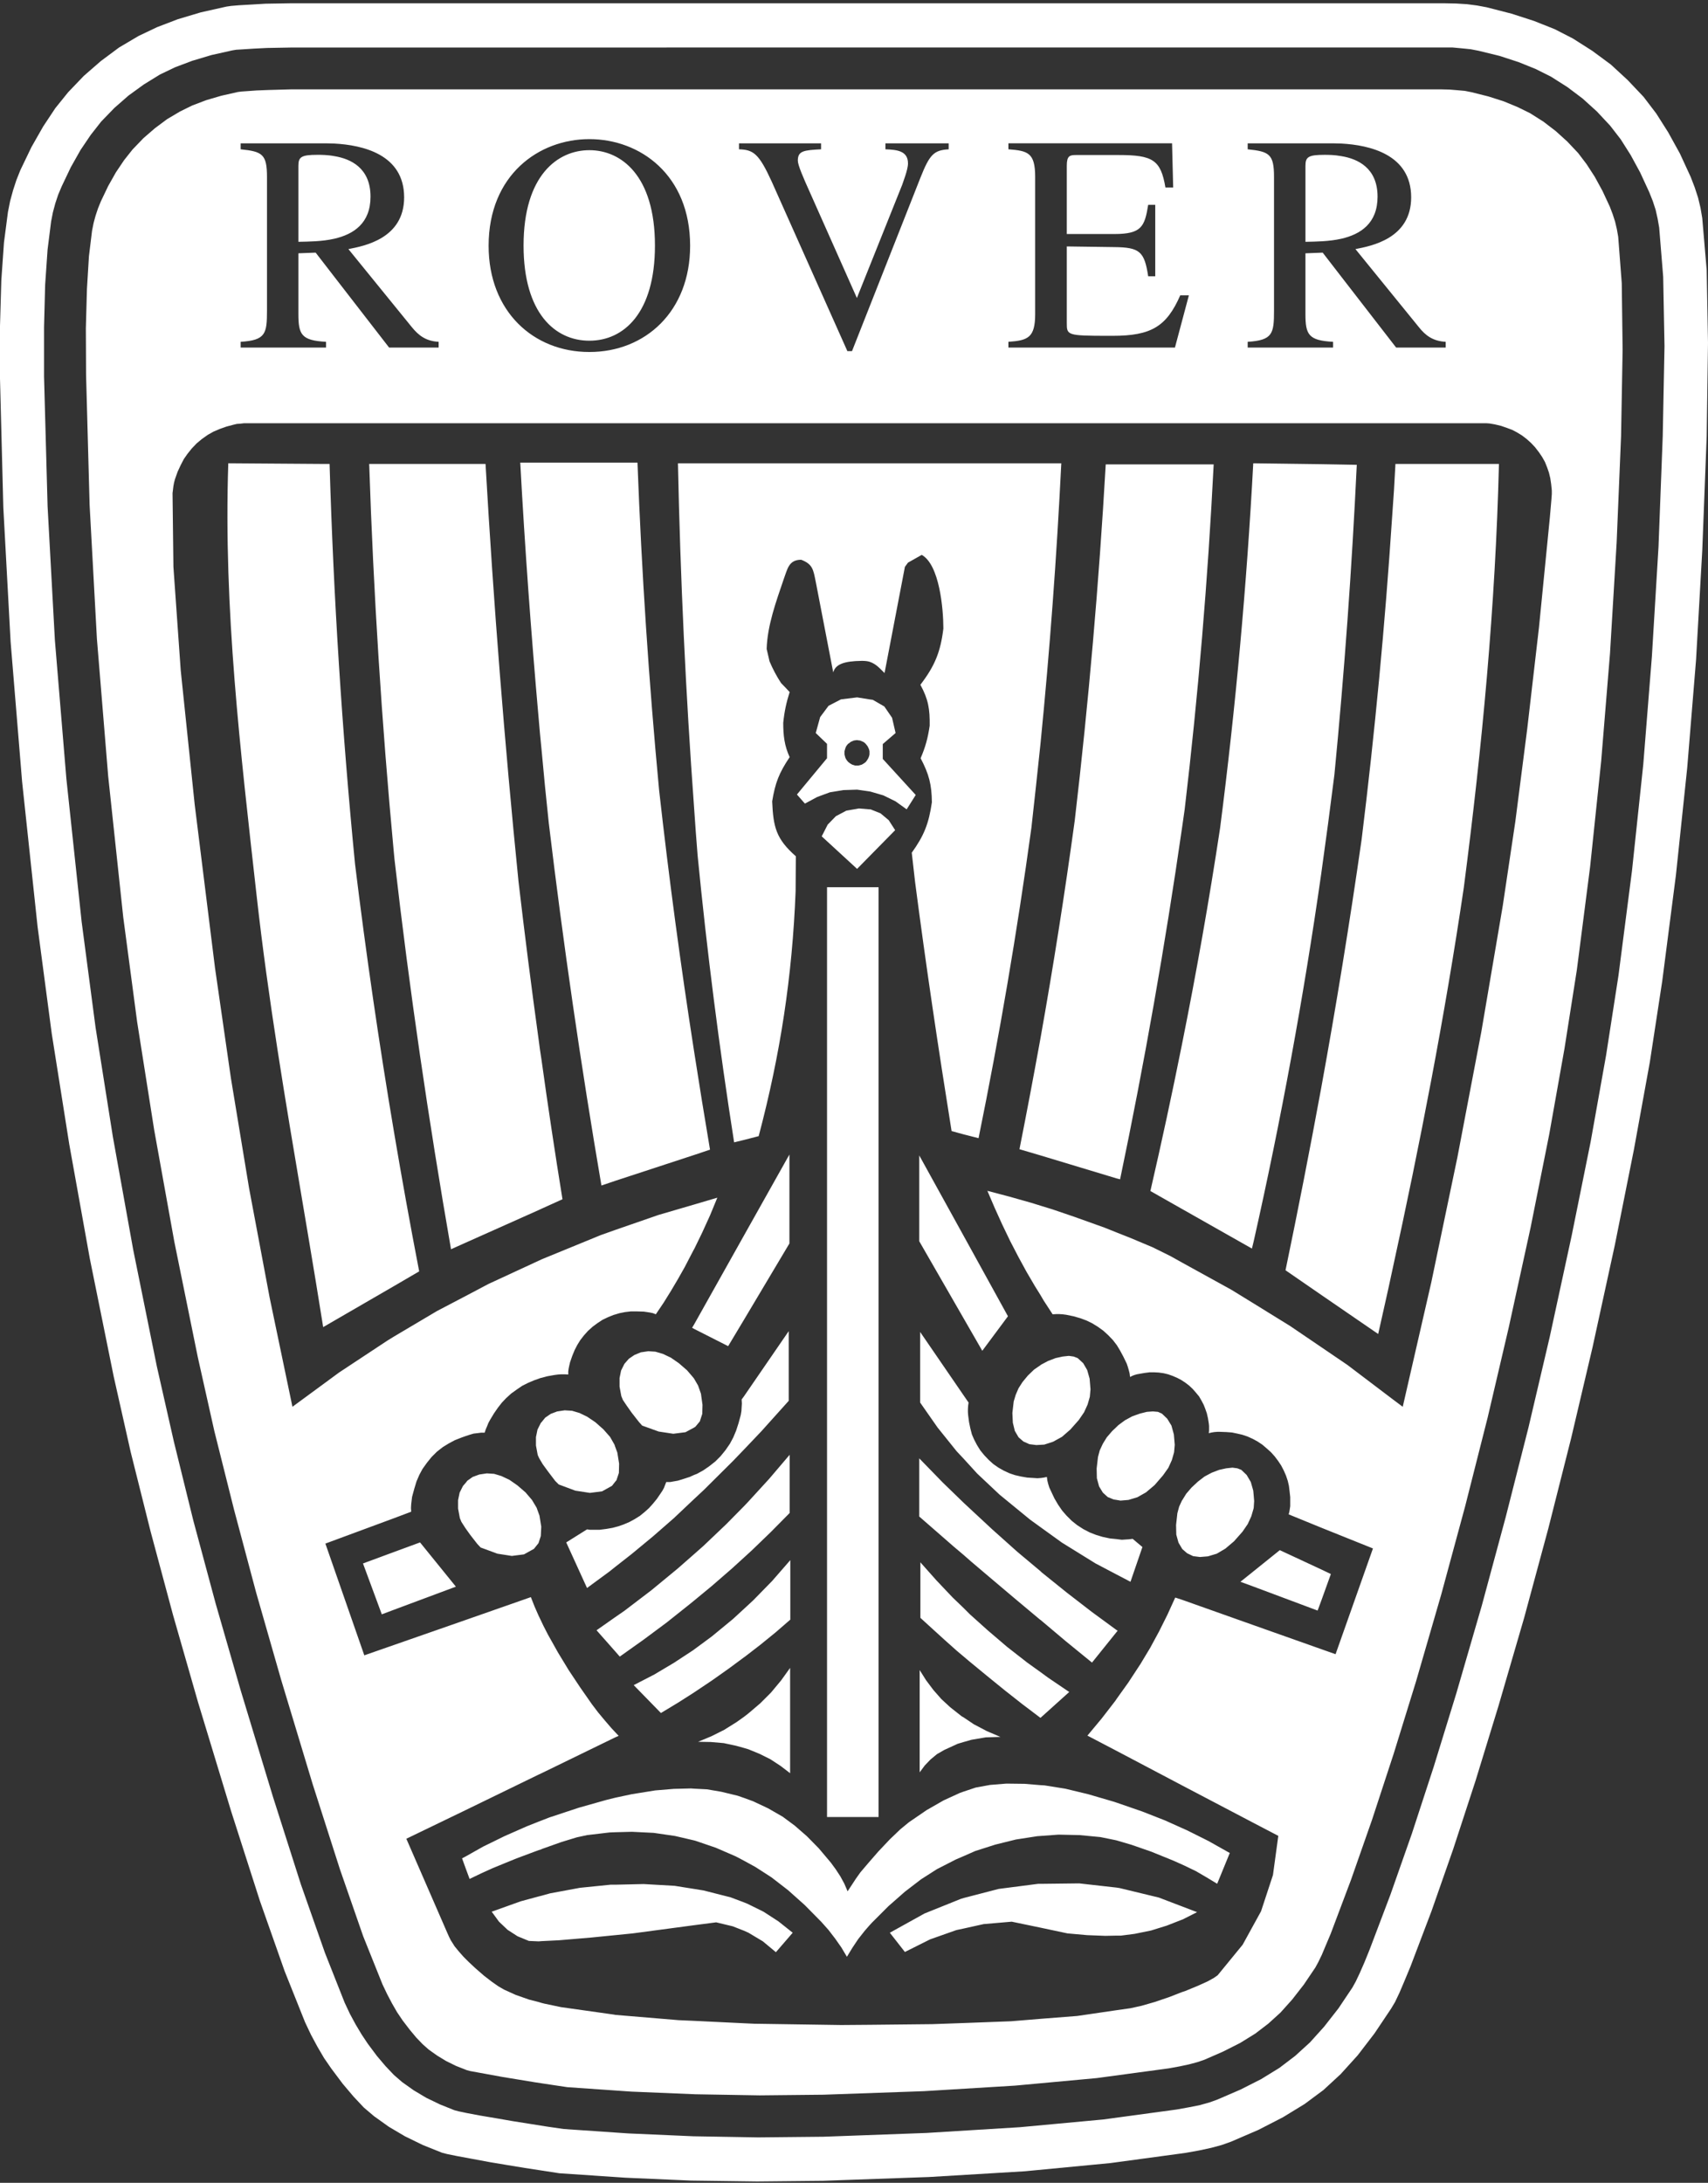 <?xml version="1.0" encoding="UTF-8"?>
<svg width="400px" height="511px" viewBox="0 0 400 511" version="1.1" xmlns="http://www.w3.org/2000/svg">
    <rect x="0" y="0" width="400" height="511" fill="#333333" stroke="none"/>
    <title>rover</title>
    <path d="M338.201,0.768 L340.948,0.82 L343.539,0.977 L345.919,1.287 L348.147,1.702 L354.002,3.205 L359.288,4.914 L364.104,6.832 L368.349,9.008 L372.91,11.909 L377.262,15.121 L381.193,18.748 L384.922,22.685 L387.881,26.57 L390.675,30.974 L393.423,35.947 L395.955,41.439 L396.89,43.873 L397.667,46.256 L398.239,48.626 L398.654,51.06 L399.69,63.234 L400,80.277 L399.69,102.188 L398.654,128.915 L397.203,154.453 L395.129,179.782 L392.488,204.853 L389.277,229.715 L386.381,248.623 L382.647,269.136 L378.193,291.412 L372.962,315.395 L367.937,336.735 L362.604,357.816 L356.955,378.691 L350.949,399.306 L345.562,416.868 L340.33,432.871 L335.253,447.378 L330.335,460.327 L328.937,463.693 L327.747,466.493 L326.711,468.669 L325.783,470.221 L321.895,476.024 L317.958,481.153 L313.969,485.557 L309.927,489.286 L305.529,492.55 L300.451,495.654 L294.701,498.608 L288.332,501.355 L286.156,502.133 L283.67,502.806 L280.821,503.424 L277.614,503.996 L260.053,506.375 L240.004,508.295 L217.576,509.639 L200.017,510.263 L192.764,510.524 L177.329,510.677 L161.841,510.474 L146.458,509.801 L131.005,508.76 L126.964,508.136 L122.922,507.518 L118.831,506.845 L114.79,506.172 L110.336,505.345 L106.968,504.721 L104.687,504.257 L103.495,503.946 L98.989,502.133 L94.846,500.111 L91.065,497.882 L87.595,495.402 L85.213,493.38 L82.779,490.789 L80.24,487.786 L77.597,484.261 L75.888,481.78 L74.336,479.134 L72.833,476.34 L71.435,473.386 L66.668,461.47 L60.865,444.996 L54.131,424.019 L46.361,398.435 L40.509,378.024 L35.275,358.547 L30.615,339.955 L26.626,322.237 L21.032,294.627 L16.216,267.85 L12.122,241.999 L8.806,216.981 L5.179,183 L2.486,150.264 L0.778,118.822 L0,88.621 L0,76.293 L0.31,65.622 L0.931,56.764 L1.863,49.618 L2.382,47.027 L3.064,44.535 L3.841,42.153 L4.773,39.82 L7.364,34.435 L10.108,29.616 L12.958,25.316 L15.963,21.588 L19.639,17.755 L23.629,14.285 L27.876,11.126 L32.434,8.43 L36.786,6.359 L41.652,4.496 L47.037,2.889 L53.046,1.543 L54.134,1.386 L55.999,1.229 L58.692,1.075 L62.165,0.869 L68.121,0.768 L338.201,0.768 Z M340.194,11.117 L200.003,11.117 L68.226,11.126 L62.527,11.23 L59.42,11.387 L57.038,11.541 L55.326,11.645 L54.395,11.799 L49.526,12.887 L45.021,14.233 L41.031,15.736 L37.457,17.445 L33.676,19.778 L30.102,22.369 L26.785,25.27 L23.678,28.482 L21.244,31.589 L18.862,35.111 L16.581,39.153 L14.458,43.609 L13.628,45.577 L12.955,47.596 L12.386,49.72 L11.971,51.844 L11.141,58.424 L10.573,66.658 L10.314,76.552 L10.314,88.154 L11.144,118.508 L12.853,149.849 L15.546,182.327 L19.12,215.788 L22.384,240.549 L26.426,266.086 L31.193,292.556 L36.737,319.904 L40.727,337.515 L45.285,356.006 L50.516,375.43 L56.371,395.734 L63.932,420.651 L70.46,441.114 L76.106,457.173 L80.716,468.825 L81.958,471.465 L83.304,473.952 L84.703,476.288 L86.153,478.464 L88.277,481.307 L90.299,483.692 L92.266,485.761 L94.184,487.42 L96.877,489.335 L99.83,491.096 L103.042,492.648 L106.408,493.998 L107.394,494.259 L109.361,494.674 L112.367,495.239 L116.356,495.912 L120.241,496.586 L124.179,497.209 L128.063,497.827 L132.001,498.399 L147.178,499.435 L162.355,500.102 L177.584,500.363 L192.813,500.209 L200.015,499.948 L216.956,499.324 L238.812,497.981 L258.39,496.168 L275.589,493.832 L278.438,493.316 L281.029,492.799 L283.258,492.175 L285.123,491.502 L290.511,489.173 L295.327,486.735 L299.621,484.095 L303.306,481.295 L306.773,478.139 L310.09,474.46 L313.455,470.16 L316.719,465.291 L317.497,463.893 L318.431,461.92 L319.519,459.439 L320.761,456.378 L325.629,443.537 L330.654,429.239 L335.784,413.543 L341.065,396.395 L347.021,375.883 L352.621,355.164 L357.953,334.187 L362.929,313.004 L368.059,289.329 L372.512,267.314 L376.139,247.01 L379.035,228.363 L382.197,203.864 L384.837,178.999 L386.86,153.67 L388.412,127.978 L389.398,102.13 L389.813,81.049 L389.503,64.784 L388.569,53.283 L388.206,51.211 L387.742,49.139 L387.069,47.068 L386.242,44.996 L384.118,40.389 L381.89,36.295 L379.56,32.616 L377.073,29.404 L373.969,26.088 L370.653,23.082 L367.078,20.39 L363.243,17.956 L359.622,16.142 L355.632,14.535 L351.179,13.084 L346.304,11.892 L344.439,11.529 L342.422,11.323 L340.194,11.117 Z M337.322,20.915 L339.446,20.967 L341.363,21.124 L343.072,21.278 L344.627,21.588 L348.565,22.575 L352.133,23.712 L355.4,25.058 L358.351,26.509 L361.461,28.479 L364.362,30.704 L367.055,33.141 L369.594,35.834 L371.561,38.422 L373.476,41.375 L375.289,44.692 L377.001,48.368 L377.674,50.129 L378.243,51.89 L378.655,53.651 L378.968,55.412 L379.801,66.289 L380.004,81.832 L379.641,102.084 L378.605,126.998 L377.05,152.953 L374.979,178.227 L372.388,202.938 L369.283,227.075 L366.382,245.516 L362.804,265.616 L358.452,287.371 L353.331,310.779 L348.405,331.814 L343.124,352.634 L337.531,373.251 L331.626,393.61 L326.389,410.548 L321.312,426.036 L316.394,440.073 L311.63,452.714 L310.49,455.406 L309.556,457.635 L308.729,459.341 L308.053,460.585 L305.36,464.575 L302.618,468.094 L299.871,471.155 L297.019,473.743 L293.967,476.073 L290.447,478.249 L286.458,480.265 L282.054,482.189 L280.394,482.755 L278.427,483.277 L276.251,483.741 L273.712,484.205 L256.826,486.483 L237.712,488.244 L216.372,489.544 L192.854,490.371 L177.883,490.525 L162.862,490.269 L147.839,489.645 L132.871,488.607 L129.091,488.041 L125.307,487.469 L121.527,486.846 L117.746,486.228 L114.326,485.604 L111.79,485.14 L110.078,484.829 L109.303,484.617 L106.817,483.64 L104.487,482.494 L102.363,481.202 L100.393,479.801 L98.995,478.562 L97.492,477.001 L95.94,475.139 L94.28,472.968 L92.986,471.048 L91.796,468.979 L90.653,466.803 L89.568,464.525 L85.059,453.283 L79.622,437.641 L73.199,417.593 L65.844,393.248 L59.992,372.836 L54.81,353.412 L50.199,335.023 L46.315,317.67 L40.825,290.687 L36.11,264.528 L32.121,239.249 L28.86,214.694 L25.335,181.7 L22.695,149.533 L20.986,118.195 L20.156,87.736 L20.106,76.856 L20.362,67.639 L20.832,59.973 L21.557,54.014 L21.92,52.2 L22.384,50.492 L22.953,48.783 L23.626,47.126 L25.335,43.551 L27.148,40.34 L29.066,37.49 L31.036,35.004 L33.572,32.364 L36.267,30.031 L39.113,27.907 L42.171,26.094 L45.021,24.695 L48.282,23.454 L51.807,22.418 L55.689,21.539 L56.519,21.431 L57.969,21.33 L60.093,21.176 L62.838,21.069 L68.33,20.915 L337.322,20.915 Z M348.086,99.081 L57.14,99.081 L56.258,99.185 L55.48,99.237 L54.81,99.391 L53.049,99.858 L51.444,100.427 L49.993,101.048 L48.699,101.773 L47.301,102.757 L46.056,103.793 L44.916,104.985 L43.88,106.279 L43.05,107.471 L42.325,108.87 L41.6,110.422 L40.976,112.183 L40.77,112.961 L40.613,113.791 L40.512,114.62 L40.407,115.45 L40.613,132.699 L42.325,156.94 L45.589,188.28 L50.356,226.61 L54.087,252.456 L58.332,278.15 L63.151,303.787 L68.487,329.327 L75.685,324.041 L79.416,321.299 L90.708,313.843 L92.313,312.856 L102.363,306.9 L109.097,303.375 L114.381,300.581 L126.14,295.141 L126.81,294.83 L127.434,294.569 L140.693,289.135 L144.059,287.939 L154.214,284.42 L162.555,281.983 L167.992,280.378 L166.283,284.522 L164.418,288.613 L162.552,292.448 L162.448,292.602 L160.376,296.591 L158.769,299.435 L157.112,302.235 L155.403,304.982 L153.59,307.675 L152.917,307.413 L152.191,307.26 L151.518,307.158 L150.793,307.051 L149.185,306.999 L147.735,306.999 L146.389,307.158 L145.095,307.413 L144.059,307.724 L143.696,307.825 L142.402,308.348 L141.108,308.966 L139.916,309.749 L138.781,310.59 L137.693,311.571 L136.762,312.607 L135.88,313.747 L135.207,314.835 L134.586,316.031 L134.014,317.423 L133.495,318.932 L133.341,319.599 L133.184,320.325 L133.08,321.05 L133.08,321.775 L132.25,321.723 L131.473,321.723 L130.695,321.775 L129.865,321.883 L128.156,322.187 L126.81,322.55 L126.552,322.602 L126.137,322.762 L125.101,323.124 L123.755,323.69 L122.304,324.415 L121.007,325.3 L119.713,326.229 L118.521,327.317 L117.537,328.353 L116.606,329.542 L115.675,330.891 L114.74,332.444 L114.378,333.117 L114.067,333.894 L113.757,334.62 L113.499,335.397 L112.617,335.397 L111.787,335.504 L110.908,335.606 L110.026,335.867 L109.094,336.172 L108.212,336.482 L106.503,337.155 L105.053,337.933 L103.706,338.76 L102.308,339.854 L101.063,341.095 L99.975,342.445 L98.942,343.889 L98.217,345.239 L97.544,346.791 L97.025,348.503 L96.505,350.418 L96.404,351.244 L96.299,352.129 L96.247,353.008 L96.299,353.893 L92.31,355.396 L76.202,361.353 L85.318,387.512 L92.31,385.074 L109.094,379.219 L124.324,373.887 L125.203,376.115 L126.137,378.239 L126.189,378.34 L126.81,379.637 L127.225,380.516 L128.313,382.64 L130.695,386.885 L133.181,390.976 L135.874,395.023 L138.619,398.955 L140.069,400.869 L141.624,402.735 L143.232,404.606 L144.059,405.485 L144.889,406.365 L144.059,406.727 L126.81,415.121 L126.14,415.431 L109.097,423.721 L95.162,430.452 L104.745,452.467 L105.16,453.396 L105.575,454.228 L106.042,454.954 L106.457,455.621 L107.391,456.761 L108.531,458.058 L109.1,458.63 L109.825,459.349 L111.378,460.8 L113.348,462.512 L115.161,463.91 L116.716,464.998 L118.062,465.776 L120.807,467.018 L123.915,468.106 L126.143,468.677 L126.813,468.88 L127.437,469.04 L131.371,469.867 L143.856,471.628 L144.062,471.68 L158.928,472.922 L162.555,473.082 L174.259,473.647 L176.641,473.755 L197,474.059 L203.63,474.007 L218.34,473.853 L225.695,473.592 L236.784,473.177 L243.668,472.612 L252.271,471.938 L261.492,470.589 L264.756,470.125 L267.347,469.553 L270.402,468.674 L273.767,467.534 L276.822,466.345 L277.606,466.083 L280.501,464.888 L282.785,463.858 L284.288,463.025 L285.167,462.407 L291.022,455.256 L293.613,450.541 L295.324,447.436 L298.118,438.941 L299.366,429.773 L293.616,426.77 L276.831,417.964 L261.503,409.884 L254.665,406.309 L258.03,402.268 L261.193,398.177 L261.503,397.713 L264.245,393.877 L267.094,389.531 L269.372,385.745 L271.446,381.915 L273.413,377.978 L275.227,373.988 L276.831,374.51 L293.616,380.467 L309.413,386.061 L312.779,387.25 L321.535,362.493 L309.413,357.625 L301.797,354.514 L301.957,353.896 L302.059,353.272 L302.16,352.599 L302.16,350.476 L302.006,349.077 L301.853,347.835 L301.591,346.695 L301.177,345.453 L300.654,344.258 L300.036,343.068 L299.311,341.98 L298.528,340.945 L297.648,339.964 L296.662,339.079 L295.632,338.2 L294.544,337.475 L293.61,336.958 L293.407,336.851 L292.159,336.285 L290.917,335.87 L289.777,335.609 L288.529,335.348 L287.186,335.246 L285.735,335.194 L285.062,335.194 L284.389,335.246 L283.765,335.348 L283.092,335.507 L283.15,334.936 L283.15,333.798 L283.092,333.227 L282.889,331.985 L282.628,330.845 L282.265,329.809 L281.903,328.881 L281.386,327.894 L280.815,326.908 L280.089,326.029 L279.312,325.144 L278.485,324.366 L277.606,323.693 L276.822,323.177 L276.669,323.075 L275.682,322.553 L274.594,322.089 L273.564,321.726 L272.476,321.465 L271.33,321.311 L270.3,321.259 L269.212,321.259 L268.017,321.413 L266.827,321.621 L266.261,321.723 L265.69,321.883 L265.173,322.086 L264.651,322.347 L264.55,321.52 L264.347,320.737 L264.138,320.011 L263.877,319.234 L263.099,317.629 L262.321,316.178 L261.544,314.887 L261.492,314.829 L260.659,313.741 L259.571,312.601 L258.381,311.513 L257.09,310.585 L255.741,309.758 L254.45,309.134 L253.052,308.612 L251.441,308.147 L249.686,307.785 L248.908,307.683 L248.125,307.631 L247.298,307.631 L246.521,307.683 L244.397,304.419 L243.671,303.177 L242.38,301.103 L240.407,297.737 L238.542,294.32 L236.575,290.533 L234.709,286.651 L232.948,282.763 L231.236,278.774 L236.366,280.123 L241.495,281.574 L243.671,282.247 L246.521,283.126 L251.546,284.838 L258.64,287.377 L261.489,288.517 L264.753,289.808 L269.932,291.984 L274.124,294.058 L276.817,295.561 L288.37,301.93 L293.601,305.142 L302.146,310.422 L309.399,315.346 L315.564,319.538 L326.024,327.465 L328.51,329.33 L335.192,300.221 L341.305,270.952 L346.899,241.634 L351.924,212.109 L354.878,192.322 L357.672,170.568 L360.42,146.843 L362.958,121.204 L363.161,118.871 L363.321,117.005 L363.422,115.659 L363.422,114.832 L363.269,113.329 L363.06,111.931 L362.749,110.637 L362.334,109.444 L361.818,108.15 L361.145,106.958 L360.367,105.818 L359.482,104.677 L358.554,103.694 L357.518,102.763 L356.43,101.933 L355.241,101.207 L354.153,100.639 L352.905,100.172 L351.562,99.705 L350.059,99.342 L349.435,99.237 L348.811,99.133 L348.086,99.081 Z M235.698,417.541 L239.943,417.593 L243.671,417.903 L244.606,417.956 L249.474,418.733 L254.862,420.03 L260.868,421.785 L261.492,421.994 L267.497,424.069 L272.778,426.137 L276.82,427.951 L277.957,428.456 L283.028,430.989 L288.004,433.788 L285.051,440.99 L282.564,439.487 L280.078,438.036 L277.487,436.788 L276.814,436.478 L274.847,435.599 L269.615,433.475 L265.002,431.871 L261.483,430.835 L261.019,430.733 L257.697,430.06 L252.828,429.596 L247.91,429.489 L243.66,429.799 L242.934,429.851 L237.915,430.629 L233.093,431.824 L228.384,433.327 L225.686,434.517 L223.872,435.294 L219.419,437.572 L215.691,439.957 L211.91,442.858 L208.08,446.224 L204.192,450.106 L203.621,450.729 L202.533,451.977 L200.981,453.944 L199.634,455.961 L198.34,458.084 L197.046,455.908 L195.596,453.84 L194.041,451.817 L192.384,449.952 L188.45,445.962 L184.565,442.495 L180.68,439.492 L176.899,437.055 L174.256,435.605 L172.289,434.569 L167.627,432.552 L162.912,430.942 L162.549,430.841 L158.093,429.805 L153.12,429.079 L147.993,428.824 L144.056,428.926 L142.762,428.978 L137.478,429.602 L135.093,430.118 L131.522,431.206 L126.859,432.86 L126.807,432.918 L126.137,433.121 L121.007,435.036 L118.21,436.176 L115.414,437.322 L112.669,438.564 L109.976,439.861 L109.094,437.476 L108.212,435.039 L109.094,434.575 L113.136,432.297 L118.213,429.811 L123.392,427.533 L126.14,426.445 L126.81,426.184 L128.676,425.459 L135.566,423.181 L141.99,421.368 L144.062,420.851 L147.947,420.024 L153.439,419.139 L157.791,418.777 L161.83,418.675 L162.555,418.727 L165.558,418.881 L168.926,419.453 L172.759,420.381 L174.262,420.903 L176.386,421.681 L179.908,423.341 L183.326,425.308 L186.123,427.382 L188.972,429.863 L191.769,432.712 L194.566,436.028 L195.706,437.58 L196.794,439.24 L197.725,440.946 L198.503,442.759 L199.489,441.256 L200.473,439.754 L201.509,438.303 L202.649,436.96 L203.63,435.813 L205.704,433.434 L208.397,430.585 L210.834,428.255 L212.85,426.596 L216.999,423.752 L220.988,421.469 L224.818,419.714 L225.697,419.403 L228.497,418.469 L231.863,417.851 L235.698,417.541 Z M150.738,441.056 L157.991,441.471 L162.549,442.196 L164.777,442.559 L171.097,444.164 L174.256,445.353 L175.028,445.664 L178.808,447.529 L182.331,449.813 L185.644,452.453 L181.71,457.008 L178.655,454.469 L175.286,452.453 L174.25,451.989 L171.61,450.953 L167.725,450.019 L162.546,450.692 L148.199,452.607 L144.053,453.021 L138.305,453.593 L130.898,454.217 L126.804,454.42 L126.134,454.472 L123.854,454.371 L121.213,453.283 L118.881,451.78 L116.861,449.865 L115.152,447.529 L121.939,445.098 L126.134,443.958 L126.804,443.798 L128.827,443.232 L135.819,441.935 L142.968,441.21 L144.056,441.21 L150.738,441.056 Z M252.735,440.9 L261.492,441.886 L262.165,441.988 L271.385,444.216 L276.82,446.29 L280.339,447.637 L276.872,449.392 L276.814,449.392 L273.245,450.79 L269.566,451.931 L265.73,452.714 L262.524,453.129 L261.489,453.129 L258.848,453.181 L254.65,453.021 L249.993,452.607 L243.668,451.263 L236.937,449.865 L230.357,450.431 L225.695,451.466 L223.989,451.829 L217.823,454.005 L211.919,456.959 L208.394,452.453 L216.526,447.941 L225.027,444.523 L225.695,444.32 L233.882,442.196 L243.103,441.007 L243.668,441.007 L252.735,440.9 Z M205.751,207.702 L205.751,425.363 L193.684,425.363 L193.684,207.702 L205.751,207.702 Z M185.038,390.453 L185.038,415.109 L182.809,413.403 L180.427,411.845 L177.941,410.603 L175.298,409.515 L174.262,409.205 L172.396,408.689 L169.495,408.065 L166.489,407.804 L163.486,407.751 L166.594,406.46 L169.597,404.957 L172.498,403.144 L174.256,401.896 L175.248,401.125 L178.045,398.746 L180.584,396.207 L182.914,393.407 L185.038,390.453 Z M215.38,390.967 L216.883,393.352 L218.595,395.63 L220.46,397.753 L222.535,399.668 L225.227,401.792 L225.692,402.053 L228.074,403.658 L231.129,405.262 L234.291,406.611 L230.868,406.713 L227.502,407.284 L225.689,407.801 L224.296,408.216 L221.134,409.666 L219.422,410.653 L217.919,411.895 L216.576,413.293 L215.38,414.903 L215.38,390.967 Z M215.546,365.74 L219.274,369.932 L223.104,373.974 L225.695,376.46 L227.145,377.911 L231.294,381.639 L235.849,385.527 L240.564,389.206 L243.668,391.434 L245.43,392.725 L250.405,396.097 L243.668,402.155 L239.424,398.943 L235.275,395.679 L231.132,392.313 L227.041,388.948 L225.692,387.807 L224.087,386.458 L221.238,383.92 L218.389,381.329 L215.546,378.738 L215.546,365.74 Z M185.084,365.223 L185.084,379.158 L181.614,382.161 L178.04,385.063 L174.413,387.863 L174.256,387.964 L170.685,390.604 L166.8,393.352 L162.862,395.992 L162.552,396.201 L158.821,398.58 L154.782,401.017 L148.411,394.489 L153.227,392.003 L157.837,389.261 L162.343,386.307 L162.552,386.148 L166.695,383.093 L171.665,379.002 L174.256,376.617 L176.383,374.653 L180.836,370.098 L185.084,365.223 Z M215.282,341.4 L220.823,347.095 L225.692,351.81 L226.524,352.588 L232.321,357.976 L238.226,363.256 L243.666,367.811 L243.927,368.072 L249.782,372.787 L255.686,377.342 L261.489,381.593 L261.75,381.749 L261.489,382.06 L255.738,389.212 L249.631,384.236 L243.668,379.211 L243.567,379.158 L237.509,374.087 L231.497,369.009 L227.406,365.537 L225.695,364.034 L223.365,362.067 L219.323,358.541 L215.282,355.022 L215.282,341.4 Z M184.927,340.567 L184.927,354.195 L180.523,358.649 L176.07,362.943 L174.256,364.602 L171.41,367.193 L166.695,371.284 L162.552,374.702 L161.464,375.587 L156.128,379.832 L150.688,383.873 L145.147,387.81 L144.059,386.569 L139.707,381.645 L144.059,378.59 L146.235,377.087 L152.554,372.271 L158.719,367.193 L162.552,363.828 L164.728,361.907 L170.061,356.835 L174.256,352.585 L175.188,351.601 L180.16,346.167 L184.927,340.567 Z M98.374,361.08 L106.765,371.438 L92.313,376.826 L89.414,377.917 L85.01,366.007 L92.313,363.308 L98.374,361.08 Z M299.717,362.891 L309.402,367.396 L311.679,368.481 L309.402,374.806 L308.575,377.035 L293.604,371.435 L290.499,370.295 L293.604,367.808 L299.717,362.891 Z M184.713,311.618 L184.713,327.932 L178.289,335.078 L174.247,339.328 L171.657,342.021 L164.821,348.81 L162.543,350.934 L157.829,355.388 L152.908,359.682 L147.886,363.831 L144.053,366.833 L142.759,367.869 L137.476,371.751 L132.607,361.08 L137.476,358.025 L138.201,358.126 L140.377,358.126 L141.984,357.923 L143.487,357.662 L144.056,357.508 L144.833,357.3 L146.026,356.885 L147.372,356.313 L148.617,355.64 L149.861,354.862 L151.002,353.934 L151.985,353.049 L152.917,352.013 L153.848,350.873 L154.73,349.582 L155.145,348.958 L155.508,348.285 L155.766,347.618 L156.024,346.945 L156.955,346.945 L157.837,346.785 L158.719,346.631 L159.598,346.37 L161.516,345.752 L162.552,345.282 L163.225,345.027 L164.728,344.194 L166.074,343.266 L167.525,342.125 L168.767,340.878 L169.907,339.479 L170.94,337.976 L171.717,336.526 L172.391,334.921 L172.962,333.16 L173.481,331.245 L173.635,330.317 L173.687,329.432 L173.74,328.553 L173.687,327.619 L174.256,326.841 L184.713,311.618 Z M215.49,311.815 L225.692,326.684 L226.832,328.338 L226.73,329.063 L226.678,329.841 L226.678,330.566 L226.73,331.292 L226.939,332.902 L227.25,334.405 L227.612,335.798 L228.129,336.993 L228.802,338.284 L229.579,339.532 L230.508,340.672 L231.544,341.76 L232.632,342.741 L233.827,343.573 L235.118,344.299 L236.467,344.917 L237.709,345.331 L239.058,345.642 L240.561,345.903 L242.215,346.005 L242.94,346.057 L243.666,346.005 L243.718,346.005 L244.443,345.903 L245.168,345.749 L245.276,346.576 L245.479,347.403 L245.74,348.23 L246.103,349.007 L246.93,350.769 L247.815,352.271 L248.743,353.621 L249.729,354.761 L250.971,356.003 L252.268,357.038 L253.719,357.973 L255.222,358.75 L256.672,359.316 L258.225,359.786 L259.931,360.149 L261.489,360.302 L261.848,360.352 L262.728,360.459 L263.554,360.401 L264.387,360.349 L265.266,360.247 L267.544,362.162 L264.75,370.295 L261.486,368.589 L256.562,365.998 L248.691,361.124 L243.666,357.503 L241.234,355.742 L234.082,349.887 L228.851,344.963 L225.689,341.496 L224.035,339.735 L219.581,334.193 L215.49,328.338 L215.49,311.815 Z M288.634,343.576 L289.774,343.73 L290.703,344.093 L291.95,345.282 L292.931,346.942 L293.502,348.958 L293.604,350.046 L293.714,351.392 L293.613,352.945 L293.56,353.206 L293.044,354.967 L292.211,356.78 L290.969,358.588 L288.997,360.816 L286.98,362.528 L284.964,363.717 L282.889,364.341 L281.024,364.495 L279.419,364.292 L278.021,363.619 L276.88,362.632 L276.822,362.531 L275.996,361.132 L275.479,359.267 L275.427,356.989 L275.732,354.247 L276.152,352.689 L276.82,351.239 L276.878,351.186 L277.806,349.683 L279.054,348.233 L280.556,346.834 L282.109,345.645 L283.762,344.766 L285.524,344.093 L287.183,343.73 L288.634,343.576 Z M114.012,344.919 L115.721,345.027 L117.43,345.543 L119.296,346.422 L121.161,347.719 L123.079,349.373 L124.582,351.134 L125.67,352.948 L126.137,354.244 L126.343,354.81 L126.758,357.401 L126.653,359.577 L126.137,361.182 L126.082,361.292 L125.046,362.583 L122.713,363.88 L119.864,364.243 L116.496,363.72 L112.561,362.27 L111.784,361.443 L110.127,359.319 L109.091,357.868 L108.885,357.564 L108.056,356.267 L107.693,355.388 L107.278,353.159 L107.278,351.186 L107.641,349.425 L108.418,347.873 L109.091,347.095 L109.454,346.631 L110.699,345.752 L112.251,345.181 L114.012,344.919 Z M269.99,330.413 L271.179,330.514 L272.114,330.929 L273.355,332.119 L274.342,333.729 L274.908,335.798 L275.116,338.235 L274.957,339.996 L274.44,341.809 L273.614,343.623 L272.366,345.384 L270.399,347.661 L268.377,349.367 L266.36,350.507 L264.286,351.131 L262.42,351.291 L261.492,351.131 L260.818,351.03 L259.42,350.458 L258.28,349.422 L257.401,347.977 L256.878,346.057 L256.826,343.779 L257.137,341.087 L257.552,339.534 L258.277,337.976 L259.205,336.474 L260.453,335.023 L261.489,334.042 L261.912,333.627 L263.465,332.481 L265.176,331.553 L266.937,330.929 L268.591,330.514 L269.99,330.413 Z M132.247,330.157 L133.956,330.259 L135.717,330.781 L137.531,331.66 L139.446,332.957 L141.311,334.611 L142.866,336.372 L143.902,338.185 L144.056,338.65 L144.575,340.048 L144.99,342.639 L144.938,344.815 L144.369,346.527 L144.059,346.889 L143.333,347.827 L141.004,349.124 L138.154,349.486 L134.737,348.964 L130.852,347.513 L130.025,346.686 L128.368,344.51 L127.123,342.804 L126.813,342.282 L126.346,341.505 L126.14,341.09 L125.931,340.62 L125.516,338.391 L125.516,336.424 L125.879,334.663 L126.137,334.147 L126.653,333.111 L126.807,332.957 L127.689,331.869 L128.983,330.984 L130.486,330.418 L132.247,330.157 Z M250.31,317.409 L251.45,317.568 L252.384,317.931 L253.675,319.12 L254.61,320.725 L255.181,322.747 L255.384,325.234 L255.23,326.989 L254.708,328.802 L253.881,330.616 L252.64,332.429 L250.667,334.657 L248.699,336.369 L246.625,337.509 L244.556,338.182 L243.671,338.235 L242.691,338.287 L241.08,338.084 L239.682,337.46 L238.542,336.474 L237.663,334.971 L237.198,333.056 L237.091,330.778 L237.402,328.08 L237.872,326.528 L238.539,324.975 L239.473,323.525 L240.715,322.022 L242.166,320.623 L243.668,319.588 L243.79,319.483 L245.444,318.604 L247.205,317.931 L248.859,317.568 L250.31,317.409 Z M151.829,316.321 L153.485,316.428 L155.246,316.944 L157.112,317.829 L158.978,319.12 L160.895,320.78 L162.398,322.535 L162.552,322.747 L163.483,324.352 L164.156,326.267 L164.519,328.863 L164.467,330.981 L163.898,332.742 L162.862,333.99 L162.552,334.193 L160.533,335.281 L157.684,335.644 L154.266,335.127 L150.381,333.729 L149.603,332.844 L147.944,330.726 L146.702,328.965 L145.872,327.723 L145.509,326.838 L145.095,324.61 L145.095,322.588 L145.457,320.832 L146.235,319.274 L147.271,318.085 L148.565,317.206 L150.067,316.582 L151.829,316.321 Z M215.282,270.485 L225.692,289.338 L236.055,308.139 L230.044,316.219 L225.692,308.661 L215.282,290.58 L215.282,270.485 Z M184.875,270.273 L184.875,291.099 L174.256,308.916 L170.528,315.134 L162.552,311.092 L162.085,310.831 L162.552,310.054 L174.256,289.184 L184.875,270.273 Z M351.042,108.612 C350.215,142.021 347.108,174.708 342.808,207.807 C338.355,237.955 332.552,267.787 326.024,297.572 C324.988,302.496 323.848,307.364 322.76,312.288 L309.399,303.119 L301.058,297.369 C304.002,283.208 306.783,269.014 309.399,254.788 C312.933,235.426 316.094,215.998 318.881,196.514 C321.983,171.414 324.366,146.229 326.027,120.992 C326.341,116.869 326.599,112.742 326.801,108.612 L351.042,108.612 Z M53.461,108.452 L75.682,108.609 L77.185,108.609 C78.119,140.051 80.086,170.924 83.145,202.262 C85.722,223.326 88.779,244.329 92.313,265.254 C94.138,276.067 96.09,286.859 98.168,297.627 L92.313,301.045 L75.685,310.677 C74.542,303.463 73.346,296.258 72.136,289.056 L70.922,281.854 C66.87,257.85 62.796,233.852 60.093,209.617 C56.313,175.793 52.323,142.694 53.461,108.452 Z M113.708,108.612 C115.579,141.227 118.152,173.799 121.425,206.304 C122.865,218.665 124.437,231.011 126.14,243.34 C126.343,244.895 126.552,246.499 126.81,248.054 C128.325,258.969 129.964,269.867 131.728,280.744 L126.807,282.972 L126.137,283.283 L109.094,290.893 L105.624,292.451 C100.326,261.993 95.896,231.844 92.385,201.139 C92.316,200.536 92.269,199.932 92.211,199.329 C89.386,169.154 87.468,138.902 86.461,108.612 L113.708,108.612 Z M293.604,108.455 L309.402,108.664 L317.746,108.815 C316.597,133.027 314.851,157.208 312.509,181.334 C311.529,189.157 310.493,196.926 309.405,204.644 C305.284,233.487 300.014,262.154 293.607,290.577 C293.453,291.148 293.346,291.723 293.192,292.289 L276.82,283.019 L269.412,278.82 C272.049,267.393 274.519,255.928 276.82,244.428 C280.195,227.649 283.167,210.792 285.733,193.871 C289.386,165.506 291.977,137.014 293.502,108.455 L293.604,108.455 Z M149.293,108.301 C150.258,133.932 151.951,159.531 154.367,185.066 C156.652,205.48 159.381,225.841 162.552,246.137 C163.744,253.811 164.987,261.478 166.28,269.136 L162.552,270.383 L144.059,276.441 L140.85,277.529 C136.036,249.354 131.926,221.062 128.522,192.682 C127.898,186.879 127.329,181.131 126.81,175.329 C126.555,172.894 126.346,170.512 126.14,168.078 C124.379,148.186 122.928,128.347 121.84,108.301 L149.293,108.301 Z M284.233,108.71 C282.877,135.697 280.613,162.63 277.443,189.464 C277.24,190.915 277.028,192.365 276.82,193.816 C272.848,221.38 268.012,248.813 262.318,276.073 L261.492,275.864 L243.668,270.482 L238.751,269.031 C240.462,260.394 242.101,251.743 243.668,243.079 C246.694,226.128 249.372,209.118 251.699,192.058 C254.944,164.355 257.363,136.561 258.953,108.713 L276.82,108.713 L284.233,108.71 Z M243.668,108.455 L248.546,108.458 C247.467,130.389 245.842,152.289 243.671,174.139 C242.998,180.664 242.273,187.192 241.548,193.77 C238.206,218.122 234.078,242.36 229.17,266.446 L225.697,265.561 L222.854,264.784 C219.744,245.414 216.842,225.987 214.304,206.46 L213.526,199.622 C216.428,195.58 217.516,192.783 218.241,187.81 C218.192,183.667 217.568,181.233 215.601,177.502 C216.738,174.862 217.31,172.735 217.724,169.889 C217.777,166.004 217.414,163.723 215.548,160.305 C218.914,155.904 220.263,152.64 220.93,147.148 C220.93,142.433 220.002,132.18 215.859,129.899 L212.647,131.712 L211.922,132.696 L207.155,157.558 C206.116,156.574 205.24,155.434 203.63,154.915 C203.113,154.761 202.542,154.709 201.816,154.709 C197.572,154.761 195.657,155.538 195.137,157.404 C193.791,150.359 192.393,143.263 191.046,136.218 C190.475,133.421 190.37,132.075 187.626,131.039 C184.675,131.039 184.414,133.268 183.535,135.597 C181.774,140.779 179.702,146.422 179.545,151.915 C179.751,152.898 180.01,153.83 180.218,154.816 C180.961,156.585 181.862,158.284 182.911,159.89 C183.584,160.564 184.257,161.289 184.93,162.014 C184.153,164.446 183.689,166.622 183.427,169.213 C183.427,172.114 183.689,174.548 184.93,177.244 C182.444,180.972 181.562,183.2 180.836,187.601 C181.095,193.662 181.771,196.407 186.378,200.449 L186.326,208.633 C185.551,228.525 182.754,246.81 177.677,265.973 L174.256,266.858 L171.926,267.424 C168.425,245.135 165.574,222.75 163.379,200.295 C163.068,196.567 162.81,192.836 162.552,189.107 C160.582,162.223 159.337,135.496 158.769,108.455 L243.668,108.455 Z M201.143,189.261 L203.627,189.467 L203.885,189.47 L206.215,190.404 L208.135,192.009 L209.638,194.341 L203.627,200.452 L200.725,203.405 L192.439,195.789 L193.837,193.044 L195.755,191.074 L198.19,189.78 L201.143,189.261 Z M200.725,163.256 L203.627,163.723 L204.401,163.828 L207.1,165.383 L208.913,168.026 L209.74,171.598 L206.737,174.188 L206.737,177.658 L214.455,186.101 L212.331,189.467 L209.74,187.601 L206.891,186.203 L203.888,185.324 L203.627,185.272 L200.725,184.857 L197.516,184.961 L194.357,185.478 L191.403,186.566 L188.502,188.121 L186.636,185.997 L193.681,177.502 L193.681,174.136 L191.041,171.598 L192.073,167.869 L194.043,165.226 L196.945,163.723 L200.725,163.256 Z M200.676,173.26 L200.261,173.312 L199.951,173.364 L199.588,173.521 L199.225,173.678 L198.915,173.936 L198.604,174.142 L198.346,174.452 L198.137,174.763 L197.984,175.126 L197.879,175.488 L197.775,175.851 L197.775,176.628 L197.879,177.043 L197.984,177.406 L198.137,177.714 L198.346,178.024 L198.604,178.334 L198.915,178.593 L199.225,178.799 L199.588,179.008 L199.951,179.112 L200.261,179.216 L201.039,179.216 L201.454,179.112 L201.816,179.008 L202.179,178.799 L202.489,178.593 L202.75,178.387 L202.954,178.128 L203.162,177.818 L203.371,177.455 L203.525,177.04 L203.627,176.626 L203.627,175.851 L203.525,175.436 L203.371,175.073 L203.162,174.658 L202.954,174.4 L202.75,174.142 L202.489,173.884 L202.179,173.678 L201.816,173.521 L201.454,173.364 L201.039,173.312 L200.676,173.26 Z M138.05,32.57 L137.998,32.57 C126.189,32.57 114.43,40.961 114.43,57.536 C114.43,72.922 124.945,82.401 137.998,82.401 L138.05,82.401 C151.103,82.401 161.621,72.922 161.621,57.536 C161.621,40.911 149.861,32.57 138.05,32.57 Z M192.285,33.553 L173.067,33.553 L173.067,34.952 C176.435,35.056 177.726,35.935 180.732,42.516 L198.448,82.195 L199.536,82.195 L215.543,41.637 C217.719,36.144 218.699,35.161 222.172,34.955 L222.172,33.553 L207.364,33.553 L207.364,34.952 C210.105,35.056 212.644,35.314 212.644,38.268 C212.644,39.771 211.402,42.826 211.295,43.241 L200.676,69.762 L189.799,45.313 C188.142,41.634 186.845,38.683 186.845,37.595 C186.845,35.314 188.244,35.161 192.285,34.952 L192.285,33.553 Z M312.147,33.553 L292.2,33.553 L292.2,34.952 C297.277,35.471 298.365,36.092 298.365,41.428 L298.365,72.713 C298.365,78.101 298.055,79.656 292.2,80.019 L292.2,81.368 L312.199,81.368 L312.199,80.022 C306.448,79.708 305.723,78.362 305.723,73.494 L305.723,59.3 L309.765,59.143 L314.169,64.842 L326.964,81.365 L338.564,81.365 L338.564,80.019 C335.613,79.862 333.855,78.568 332.297,76.598 L317.433,58.314 C321.112,57.588 330.483,55.876 330.483,46.192 C330.483,36.144 320.749,33.968 314.169,33.606 C313.443,33.606 312.767,33.553 312.147,33.553 Z M274.487,33.548 L236.16,33.548 L236.16,34.946 C240.715,35.309 242.427,35.724 242.427,41.422 L242.427,73.491 C242.427,79.032 240.767,79.705 236.16,80.019 L236.16,81.365 L275.163,81.365 L278.427,69.139 L276.405,69.139 C273.199,76.444 269.621,78.617 260.554,78.617 L259.42,78.617 C249.955,78.61 249.835,78.459 249.834,75.671 L249.834,57.69 L260.917,57.844 C266.929,57.896 268.011,58.879 268.896,64.679 L270.55,64.679 L270.55,47.95 L268.896,47.95 C268.069,53.077 267.344,54.786 260.917,54.786 L249.834,54.786 L249.834,38.779 C249.834,36.448 250.561,36.302 251.935,36.293 L261.953,36.292 C269.984,36.292 271.847,37.432 272.935,43.905 L274.748,43.905 L274.487,33.548 Z M76.306,33.553 L56.362,33.553 L56.362,34.952 C61.439,35.471 62.527,36.092 62.527,41.428 L62.527,72.713 C62.527,78.101 62.217,79.656 56.362,80.019 L56.362,81.365 L76.358,81.365 L76.358,80.019 C70.608,79.708 69.882,78.362 69.882,73.491 L69.882,59.297 L73.924,59.14 L78.328,64.839 L91.123,81.362 L102.726,81.362 L102.726,80.019 C99.772,79.862 98.066,78.568 96.459,76.598 L81.592,58.314 C85.268,57.588 94.646,55.879 94.646,46.192 C94.643,36.144 84.958,33.968 78.325,33.606 C77.6,33.606 76.927,33.553 76.306,33.553 Z M138.05,35.158 C145.405,35.158 153.384,41.013 153.384,57.484 C153.384,73.337 146.029,79.758 138.05,79.758 L137.998,79.758 C130.022,79.758 122.615,73.337 122.615,57.484 C122.615,41.013 130.643,35.158 137.998,35.158 L138.05,35.158 Z M314.169,36.559 C317.949,37.18 322.612,39.304 322.612,46.038 C322.612,52.305 318.622,54.844 314.169,55.879 C311.215,56.552 308.111,56.552 305.726,56.608 L305.726,38.84 C305.726,36.765 306.35,36.249 310.179,36.249 C311.064,36.249 312.509,36.249 314.169,36.559 Z M74.339,36.246 C75.221,36.246 76.721,36.246 78.328,36.556 C82.109,37.177 86.771,39.301 86.771,46.035 C86.771,52.305 82.782,54.844 78.325,55.879 C75.424,56.552 72.264,56.552 69.882,56.605 L69.882,38.837 C69.882,36.765 70.503,36.246 74.339,36.246 Z" id="rover" fill="#FFFFFF"></path>
</svg>